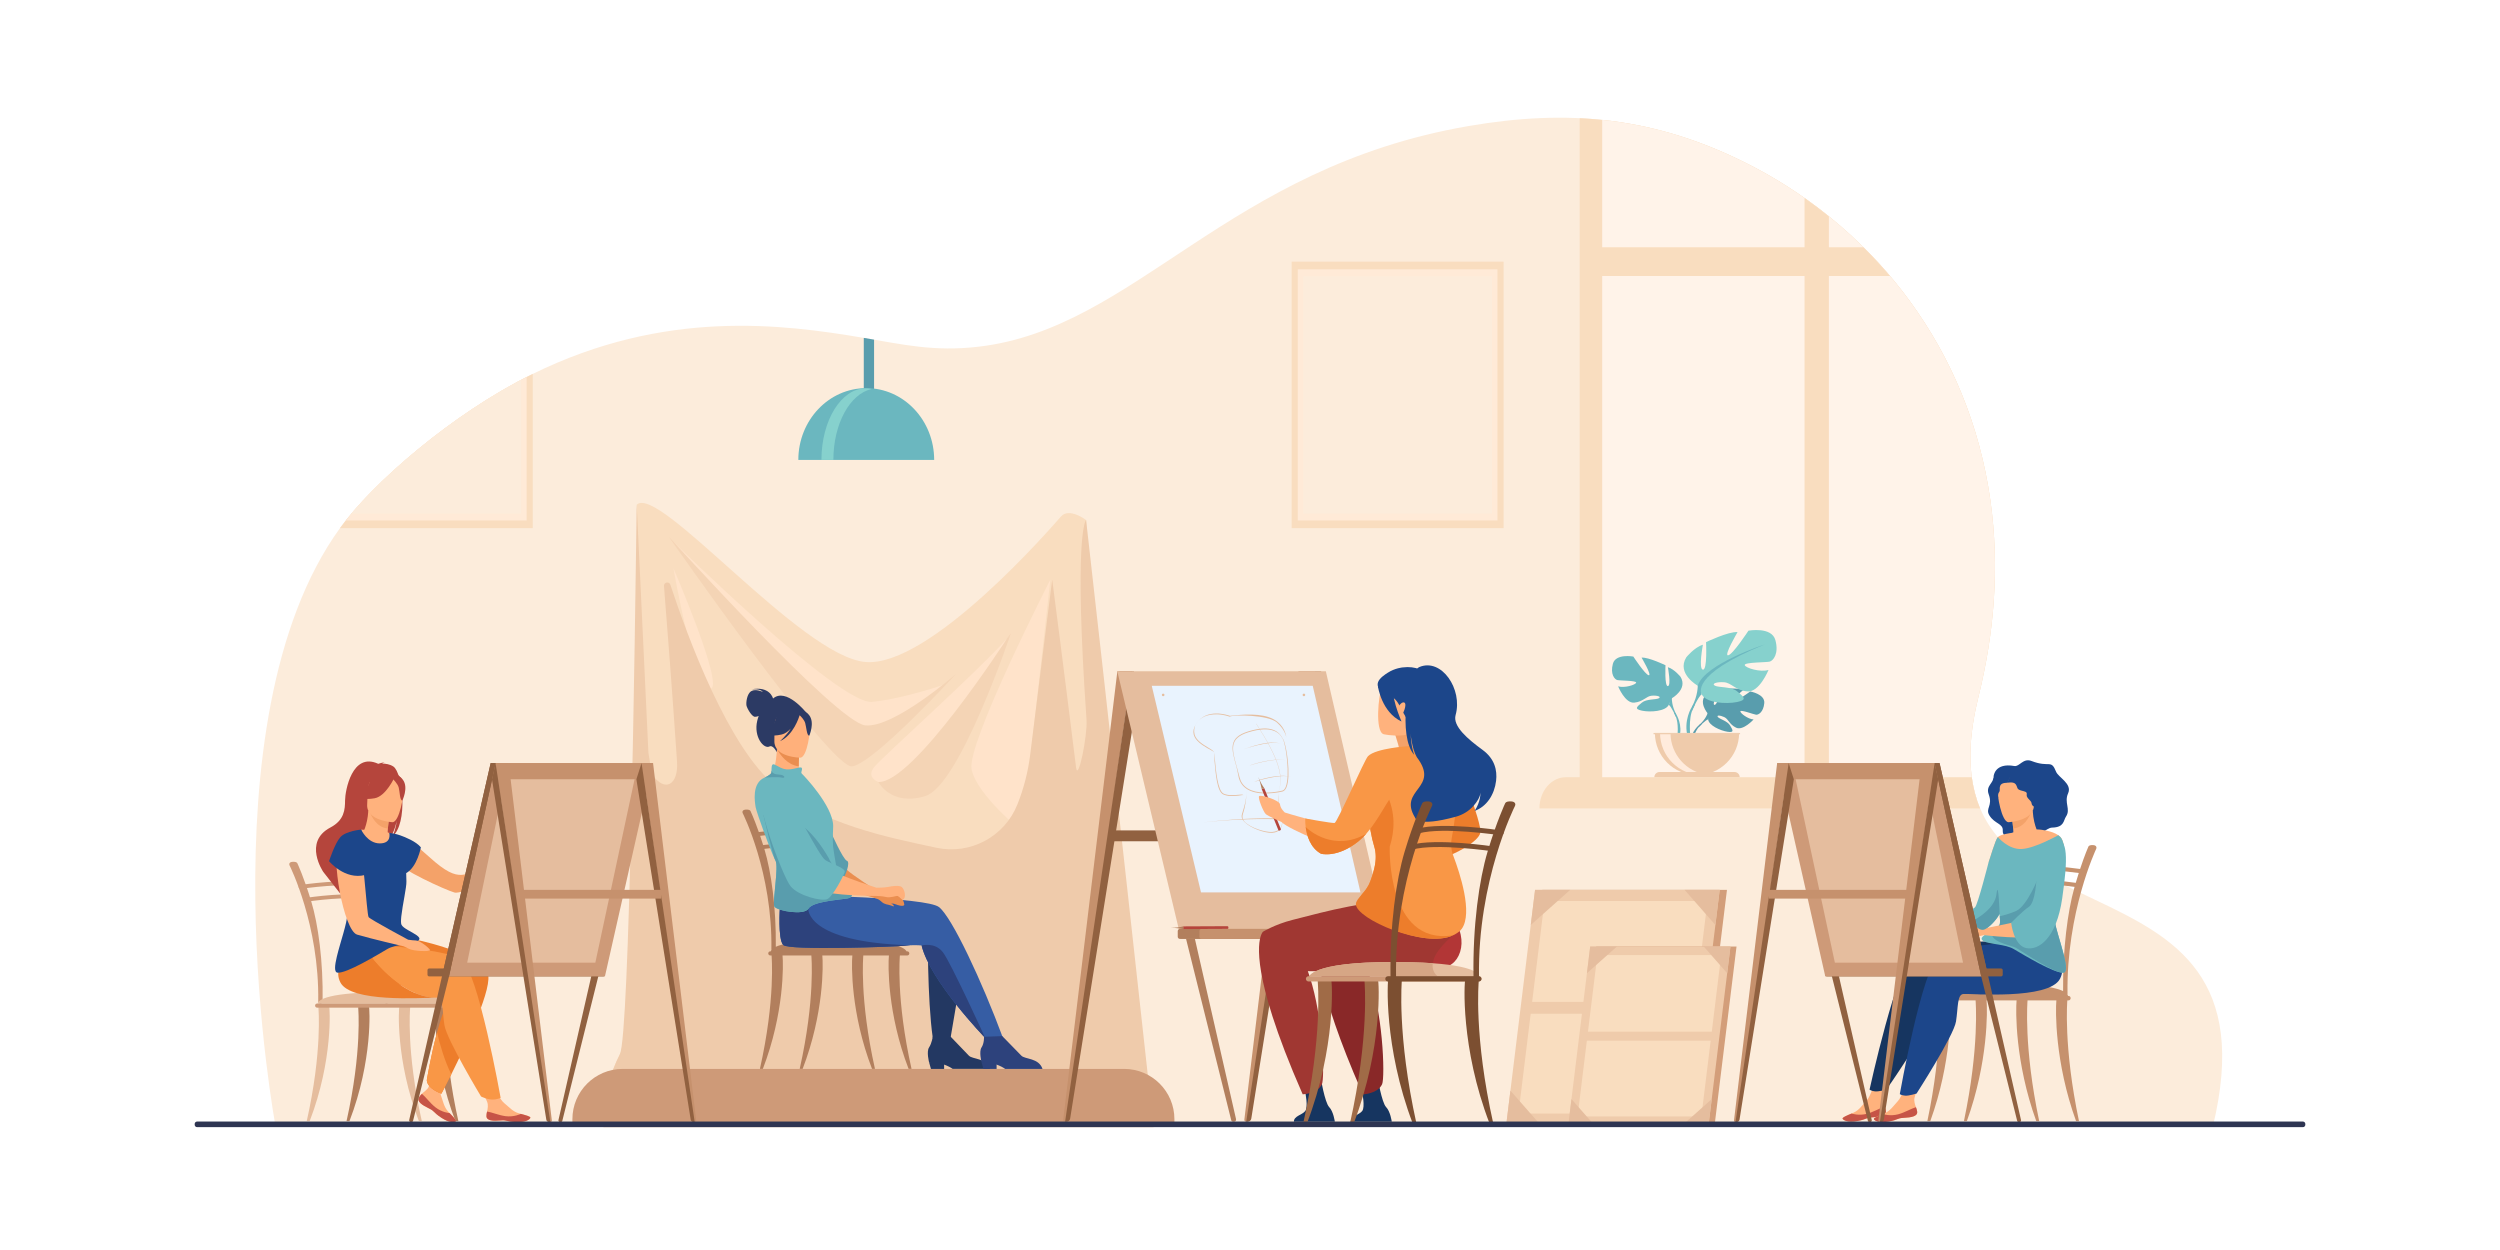 <?xml version="1.0" encoding="utf-8"?>
<!-- Generator: Adobe Illustrator 27.5.0, SVG Export Plug-In . SVG Version: 6.00 Build 0)  -->
<svg version="1.1" id="_x3C_Layer_x3E_" xmlns="http://www.w3.org/2000/svg" xmlns:xlink="http://www.w3.org/1999/xlink" x="0px"
	 y="0px" viewBox="0 0 3200 1600" style="enable-background:new 0 0 3200 1600;" xml:space="preserve">
<rect style="fill:#FFFFFF;" width="3200" height="1600"/>
<g>
	<g>
		<path style="fill:#FCECDB;" d="M2832.304,1442.474l-2479.591-0.745c0,0-96.593-518.478,82.434-765.692
			c40.848-56.716,143.27-146.573,246.799-197.447c169.41-83.187,318.967-63.833,423.695-46.1
			c49.842,8.401,89.927,17.929,146.729,11.304c201.312-23.381,317.287-229.17,627.42-282.473
			c124.775-21.452,238.617-13.641,364.689,52.285c80.572,42.083,149.79,102.571,200.274,172.125
			c52.341,71.724,89.362,157.786,103.014,255.304c11.762,84.28,5.021,168.613-15.272,250.466
			c-11.557,46.673-16.791,98.788,2.055,143.212c25.828,61.11,88.085,88.962,150.989,118.842
			C2782.771,1199.896,2878.894,1250.966,2832.304,1442.474z"/>
		<g>
			<path style="fill:#F9DDBF;" d="M2532.494,891.499c20.293-81.853,27.034-166.186,15.272-250.466
				c-13.651-97.518-50.673-183.58-103.014-255.304c-50.484-69.554-119.702-130.042-200.274-172.125
				c-76.967-40.247-149.375-58.833-222.496-62.326v872.902h508.605C2516.574,982.188,2521.839,934.533,2532.494,891.499z"/>
			<path style="fill:#FFF3E9;" d="M2532.494,891.499c20.293-81.853,27.034-166.186,15.272-250.466
				c-13.651-97.518-50.673-183.58-103.014-255.304c-50.484-69.554-119.702-130.042-200.274-172.125
				c-66.844-34.954-130.248-53.568-193.668-60.149v873.525h480.735C2516.334,984.316,2521.602,935.491,2532.494,891.499z"/>
			<path style="fill:#F9DDBF;" d="M2523.855,994.823h-519.559c-9.334,0-17.799,4.46-23.908,11.681
				c-6.118,7.221-9.898,17.195-9.898,28.207h564.059C2529.134,1021.947,2525.716,1008.546,2523.855,994.823z"/>
			<path style="fill:#F9DDBF;" d="M2419.205,353.262h-374.663v-36.767h340.668c7.288,7.212,14.405,14.659,21.334,22.305
				c3.111,3.432,6.185,6.92,9.229,10.436C2416.924,350.574,2418.073,351.913,2419.205,353.262z"/>
			<path style="fill:#F9DDBF;" d="M2340.958,276.912c-10.087-8.141-20.472-15.986-31.147-23.492v752.527h31.147V276.912z"/>
		</g>
		<g>
			<path style="fill:#F9DDBF;" d="M1476.536,1442.752H772.412c0,0-4.505-42.833,21.022-93.332
				c12.403-24.535,17.846-191.293,20.165-356.266c2.463-174.552,1.419-347.106,1.419-347.106
				c27.878-27.179,209.659,193.779,292.51,201.287c82.857,7.508,239.99-174.184,250.502-186.196
				c10.511-12.013,32.171,4.505,32.171,4.505c0.879,41.271,15.564,179.439,32.585,328.073
				C1447.247,1207.424,1476.536,1442.752,1476.536,1442.752z"/>
			<path style="fill:#FFE3CA;" d="M1344.459,741.968c0,0-107.662,210.314-100.789,242.999c6.874,32.687,64.685,79.383,64.685,79.383
				L1344.459,741.968z"/>
			<path style="fill:#FFE3CA;" d="M861.953,727.284c0,0,26.545,153.18,46.815,154.294
				C929.039,882.69,861.953,727.284,861.953,727.284z"/>
			<path style="fill:#FFE3CA;" d="M861.953,693.55c0,0,212.697,209.325,254.436,204.889c41.737-4.436,92.726-22.394,92.726-22.394
				s-67.688,72.703-102.81,71.953C1057.45,946.955,861.953,693.55,861.953,693.55z"/>
			<path style="fill:#F4D4B5;" d="M855.841,686.744c3.378,3.378,215.091,237.947,251.69,241.723
				c36.6,3.773,116.396-66.047,116.396-66.047s-105.8,115.368-133.339,118.496C1063.049,984.043,855.841,686.744,855.841,686.744z"
				/>
			<path style="fill:#F4D4B5;" d="M1293.906,810.619c0,0-136.467,186.938-169.585,190.316c0,0,15.997,31.531,60.134,18.018
				C1228.591,1005.44,1293.906,810.619,1293.906,810.619z"/>
			<path style="fill:#FFE3CA;" d="M1124.321,1000.935c0,0-16.862-5.767-4.571-19.995c12.292-14.229,133.605-123.355,169.05-163.392
				C1288.8,817.549,1169.156,1002.874,1124.321,1000.935z"/>
			<path style="fill:#EFCBAB;" d="M1390.201,665.644c-1.342,1.227-15.461,24.481,0.553,255.741
				c1.389,20.047-10.946,80.74-13.413,60.798c-15.867-128.268-30.507-240.215-30.507-240.215s-13.693,106.359-28.128,223.566
				c-2.751,22.335-8.342,43.861-16.433,64.161c-16.463,41.311-60.283,64.732-103.767,55.413
				c-64.232-13.765-145.273-29.916-205.324-78.59c-60.717-49.212-113.009-191.055-135.113-258.036
				c-1.559-4.725-8.583-3.308-8.184,1.652c3.82,47.642,10.609,134.576,16.723,224.749c2.004,29.559-15.517,40.474-32.164,15.966
				c0,0-4.469-27.372-4.471-27.392l-14.954-317.41c-2.319,164.972-9.181,678.837-21.584,703.372
				c-25.527,50.499-21.022,93.332-21.022,93.332h704.124C1476.536,1442.752,1414.662,879.35,1390.201,665.644z"/>
		</g>
		<path style="fill:#CE9A78;" d="M1503.253,1437.627H732.67v-5.047c0-35.56,28.827-64.387,64.387-64.387h641.809
			c35.561,0,64.388,28.827,64.388,64.387V1437.627z"/>
		<g>
			<g>
				<g>
					<path style="fill:#CE9A78;" d="M410.137,1284.495c-0.014,0-0.027,0-0.041,0c-1.555-0.02-2.797-1.153-2.775-2.531
						c1.581-98.164-36.378-173.64-36.762-174.391c-0.642-1.257-0.52-4.062,3.57-4.419c3.576-0.312,5.795,0.469,6.436,1.725
						c0.098,0.19,8.565,18.151,17.97,49.371c8.673,28.785,15.252,75.916,14.416,127.785
						C412.93,1283.401,411.674,1284.495,410.137,1284.495z"/>
				</g>
				<g>
					<path style="fill:#CE9A78;" d="M494.791,1284.495c-0.015,0-0.027,0-0.041,0c-1.557-0.02-2.799-1.153-2.776-2.531
						c1.582-98.164-36.378-173.64-36.761-174.391c-0.643-1.257-0.521-4.062,3.57-4.419c3.576-0.312,5.794,0.469,6.436,1.725
						c0.099,0.19,8.565,18.151,17.971,49.371c8.672,28.785,15.252,75.916,14.416,127.785
						C497.583,1283.401,496.326,1284.495,494.791,1284.495z"/>
				</g>
				<g>
					<path style="fill:#CE9A78;" d="M385.071,1137.718c-1.348,0-2.538-0.86-2.773-2.076c-0.263-1.359,0.768-2.649,2.301-2.882
						c2.439-0.369,60.011-8.964,85.781-1.793c1.483,0.413,2.309,1.813,1.843,3.129c-0.465,1.315-2.046,2.05-3.53,1.634
						c-24.477-6.81-82.562,1.863-83.146,1.952C385.388,1137.705,385.228,1137.718,385.071,1137.718z"/>
				</g>
				<g>
					<path style="fill:#CE9A78;" d="M391.651,1154.25c-1.347,0-2.538-0.86-2.772-2.076c-0.262-1.359,0.769-2.649,2.301-2.882
						c2.439-0.368,60.011-8.966,85.781-1.793c1.483,0.412,2.31,1.813,1.844,3.129c-0.467,1.315-2.047,2.05-3.531,1.634
						c-24.486-6.814-82.56,1.863-83.145,1.951C391.969,1154.237,391.809,1154.25,391.651,1154.25z"/>
				</g>
			</g>
			<path style="fill:#E5BD9E;" d="M406.756,1284.498h173.488c0,0-4.041-16.762-104.515-14.266
				C404.628,1271.999,406.756,1284.498,406.756,1284.498z"/>
			<g>
				<path style="fill:#E5BD9E;" d="M392.635,1435.014c20.115-89.533,14.943-144.474,14.918-145.167
					c-0.051-1.378,2.839-2.63,4.393-2.674c1.574-0.024,8.518-0.407,9.32,0.772c1.053,1.545,5.103,69.236-24.876,147.068H392.635z"/>
			</g>
			<g>
				<path style="fill:#E5BD9E;" d="M539.912,1435.014c-20.114-89.533-14.941-144.474-14.917-145.167
					c0.051-1.378-2.839-2.63-4.393-2.674c-1.574-0.024-8.517-0.407-9.32,0.772c-1.053,1.545-5.103,69.236,24.876,147.068H539.912z"
					/>
			</g>
			<g>
				<path style="fill:#B27F5D;" d="M586.72,1435.014c-20.116-89.533-14.943-144.474-14.918-145.167
					c0.052-1.378-2.839-2.63-4.394-2.674c-1.574-0.024-8.516-0.407-9.319,0.772c-1.053,1.545-5.104,69.236,24.875,147.068H586.72z"
					/>
			</g>
			<g>
				<path style="fill:#B27F5D;" d="M443.565,1435.014c20.116-89.533,14.943-144.474,14.917-145.167
					c-0.05-1.378,2.84-2.63,4.395-2.674c1.573-0.024,8.516-0.407,9.32,0.772c1.051,1.545,5.103,69.236-24.877,147.068H443.565z"/>
			</g>
			<path style="fill:#CE9A78;" d="M581.225,1289.847H405.979c-1.472,0-2.675-1.203-2.675-2.674l0,0c0-1.472,1.203-2.675,2.675-2.675
				h175.245c1.472,0,2.676,1.203,2.676,2.675l0,0C583.9,1288.644,582.696,1289.847,581.225,1289.847z"/>
		</g>
		<g>
			<path style="fill:#B27F5D;" d="M1151.857,1223.026h9.422c1.472,0,2.676-1.204,2.676-2.675l0,0c0-1.471-1.204-2.674-2.676-2.674
				h-0.98c0,0-3.434-14.231-82.582-14.515c-0.266-47.06-6.478-89.196-14.473-115.734c-9.405-31.219-17.872-49.18-17.971-49.371
				c-0.642-1.256-2.859-2.035-6.436-1.724c-4.091,0.357-4.213,3.162-3.57,4.418c0.123,0.242,4.125,8.203,9.445,22.137
				c-22.104-3.81-58.498,0.188-73.43,2.132c-6.079-17.249-10.592-26.823-10.663-26.963c-0.642-1.256-2.86-2.035-6.437-1.724
				c-4.09,0.357-4.212,3.162-3.57,4.418c0.384,0.751,38.344,76.228,36.762,174.391c-0.004,0.242,0.044,0.473,0.112,0.695
				c-0.797,1.118-0.677,1.84-0.677,1.84h-0.776c-1.471,0-2.675,1.203-2.675,2.674l0,0c0,1.471,1.204,2.675,2.675,2.675h1.573
				c0.025,0.692,5.197,55.633-14.918,145.167h3.755c27.354-71.014,26.378-133.575,25.196-145.167h36.896
				c0.026,0.692,5.199,55.633-14.917,145.167h3.755c27.354-71.014,26.377-133.575,25.197-145.167h38.443
				c-1.18,11.592-2.156,74.153,25.197,145.167h3.754c-20.114-89.534-14.941-144.475-14.917-145.167h32.772
				c-1.18,11.592-2.156,74.153,25.196,145.167h3.756C1146.659,1278.659,1151.831,1223.719,1151.857,1223.026z M1046.773,1068.412
				c1.224,3.359,2.494,6.995,3.785,10.883c-22.707-3.688-59.676,0.531-73.732,2.394c-1.325-4.226-2.62-8.167-3.865-11.824
				C988.921,1067.843,1026.88,1063.831,1046.773,1068.412z M978.591,1087.429c-0.09-0.296-0.179-0.583-0.268-0.878
				c14.905-1.927,53.297-6.168,73.995-1.834c9.246,29.155,18.942,70.75,19.704,118.453c-5.116,0.023-10.513,0.101-16.237,0.242
				c-37.982,0.944-55.064,4.949-62.74,8.477C993.555,1161.338,987.076,1115.598,978.591,1087.429z"/>
			<g>
				<path style="fill:#2C3A64;" d="M989.49,894.106c-0.355-1.369-4.72-16.003-27.543-11.76c0,0,11.434-1.141,14.443,3.33
					c0,0-8.926-4.37-14.671-1.055c-5.745,3.314-6.975,14.939-6.222,18.507c0.753,3.567,6.727,14.28,10.863,14.387
					c1.566,0.041,3.255-0.438,4.749-1.046c-0.683,1.859-1.306,3.883-1.839,6.105c-4.926,20.557,8.414,36.623,15.622,32.924
					c4.622-2.372,9.406,7.167,9.406,7.167l37.583-50.639C1031.883,912.027,1006.339,879.674,989.49,894.106z"/>
				<path style="fill:#233862;" d="M1216.671,1326.787c0,0,18.854,19.667,23.527,24.49c4.675,4.823,22.214,2.697,27.038,16.916
					h-47.797c0,0-11.84-9.023-30.257-8.584c0,0-3.508-13.594,0-18.856c3.508-5.262,4.797-13.966,4.797-13.966H1216.671z"/>
				<path style="fill:#233862;" d="M1189.183,1359.609l2.413,8.584h16.881v-7.27
					C1208.477,1360.924,1199.049,1357.854,1189.183,1359.609z"/>
				<path style="fill:#233862;" d="M1187.623,1189.539c0,0-0.879,89.331,6.356,139.181h22.691l16.009-94.125L1187.623,1189.539z"/>
				<path style="fill:#365DA4;" d="M1283.846,1328.719h-22.692c0,0-0.007-0.006-0.013-0.014
					c-1.086-1.124-70.643-73.227-81.502-118.52c0,0-6.5-0.586-14.32-0.243c-2.275,0.104-4.67,0.282-7.051,0.578
					c-10.523,1.315-148.429,6.36-155.664-0.874c-7.234-7.235-4.334-48.898-4.334-48.898l13.557-7.183l14.325-7.591
					c0,0,159.045,2.5,175.62,14.997C1218.347,1173.47,1257.207,1256.682,1283.846,1328.719z"/>
				<path style="fill:#2D427C;" d="M1282.916,1326.213c0,0,19.784,20.241,24.457,25.064c4.676,4.823,22.215,2.697,27.039,16.916
					h-47.797c0,0-11.84-9.023-30.257-8.584c0,0-3.509-13.594,0-18.856c3.508-5.262,3.22-13.685,3.22-13.685L1282.916,1326.213z"/>
				<path style="fill:#2D427C;" d="M1256.358,1359.609l2.412,8.584h16.882v-7.27
					C1275.652,1360.924,1266.225,1357.854,1256.358,1359.609z"/>
				<path style="fill:#2D427C;" d="M1165.318,1209.942c-2.275,0.104-4.67,0.282-7.051,0.578
					c-10.523,1.315-148.429,6.36-155.664-0.874c-7.234-7.235-4.334-48.898-4.334-48.898l13.557-7.183l22.784,9.663
					C1034.61,1163.229,1031.236,1206.232,1165.318,1209.942z"/>
				<path style="fill:#EA8E50;" d="M1148.807,1146.475c0,0-7.509-2.369-13.394-2.058c-5.884,0.312-14.275-5.05-14.275-5.05
					s-30.776-19.606-37.463-26.345c-14.344-14.456-28.687-89.535-41.005-83.716c0,0-16.38,9.461-14.177,32.931
					c2.203,23.469,24.177,60.259,40.669,69.266c13.063,7.134,50.739,18.076,50.739,18.076c8.62,2.236,7.503,6.015,13.815,7.614
					c2.256,0.57,8.039-1.445,11.406-0.129c12.272,4.801,12.399,0.965,12.399,0.965
					C1156.682,1148.717,1148.807,1146.475,1148.807,1146.475z"/>
				<path style="fill:#FFB07B;" d="M1030.9,996.3c-14.28,0.204-29.218-2.903-42.747-4.692c2.493-4.17,5.466-16.181,6.308-32.763
					v-0.06l5.032,0.269l23.809,1.271c0,0-0.025,0.349-0.071,0.953c-0.224,3.21-0.935,13.721-0.815,19.641
					c0.046,2.275,1.229,7.189,1.592,7.427C1026.605,990.581,1028.322,994.274,1030.9,996.3z"/>
				<path style="fill:#EA8E50;" d="M1022.412,980.916c-14.431-1.711-23.646-14.386-27.954-22.074
					c-0.053-0.093-0.104-0.185-0.158-0.276l5.19,0.487l23.738,2.223C1023.005,964.485,1022.294,974.996,1022.412,980.916z"/>
				<path style="fill:#FFB07B;" d="M1024.456,969.841c0,0-33.768-0.315-33.248-21.341c0.519-21.025-3.489-35.227,18.092-35.915
					c21.583-0.689,25.572,7.438,27.104,14.499C1037.939,934.144,1033.253,969.381,1024.456,969.841z"/>
				<path style="fill:#2C3A64;" d="M1035.703,915.367c-5.055-6.459-9.033-5.173-11.291-3.328
					c-18.188-10.619-30.462,4.07-30.462,4.07c-2.648,15.027-13.749,23.389-13.749,23.389s6.054,3.959,20.33,0.678
					c4.361-1.002,8.31-3.982,11.693-7.631c-5.988,9.473-13.979,16.203-13.979,16.203c17.144-7.394,24.555-30.781,25.296-33.255
					c2.014,1.903,5.972,6.028,7.107,10c1.545,5.397,2.018,16.438,5.239,16.146C1035.888,941.64,1043.283,925.054,1035.703,915.367z"
					/>
				<path style="fill:#599DAD;" d="M1064.026,1066.115c0,0,15.102,34.016,20.019,35.697c4.918,1.682-2.098,20.134-5.98,24.372
					s-23.671,10.495-31.901-3.477S1064.026,1066.115,1064.026,1066.115z"/>
				<path style="fill:#6BB7BF;" d="M1084.357,1150.072c-16.118,2.299-44.242,4.274-49.751,13.155
					c-5.339,8.616-38.46,2.988-43.058-2.461c-0.043-0.051-0.094-0.11-0.128-0.171c-0.085-0.109-0.153-0.221-0.213-0.332
					c-2.886-5.585,5.994-51.027,1.388-58.732c-3.457-5.781-15.419-37.635-21.617-55.958c-2.053-6.053-3.466-10.643-3.738-12.312
					c-1.099-6.718-5.237-30.839,11.383-37.915c0,0,8.055-3.466,8.711-6.31c0.161-0.672,0.179-1.728,0.195-2.911
					c0.035-3.39-0.051-7.876,2.486-7.876c0.35,0,0.741,0.084,1.192,0.264c4.896,1.967,10.081,6.794,18.451,6.352
					c8.378-0.434,15.606-4.164,16.705-1.754s-1.949,5.637,0,7.221c1.942,1.584,39.763,40.988,40.13,66.83
					c0.008,1.013-0.921,19.218-0.137,26.403c0.034,0.392,2.69,18.902,4.062,25.577c0.485,2.359,0.97,4.479,1.456,6.276
					c0.877,3.227,1.753,5.466,2.613,6.325C1081.07,1128.369,1100.475,1147.773,1084.357,1150.072z"/>
				<path style="fill:#599DAD;" d="M1084.357,1150.072c-16.118,2.299-44.242,4.274-49.751,13.155
					c-5.339,8.616-38.46,2.988-43.058-2.461c-0.043-0.051-0.094-0.11-0.128-0.171c-0.085-0.109-0.153-0.221-0.213-0.332
					c-2.886-5.585,5.994-51.027,1.388-58.732c-3.457-5.781-15.368-58.035-15.368-58.035c14.168,3.9,46.285-10.191,83.748,55.217
					c0.443,2.18,4.981,8.787,10.899,16.706c0.877,3.227,1.753,5.466,2.613,6.325
					C1081.07,1128.369,1100.475,1147.773,1084.357,1150.072z"/>
				<path style="fill:#599DAD;" d="M1000.657,995.344c-5.262-1.31-22.035,0-22.035,0s8.058-3.46,8.716-6.309
					c0.157-0.67,0.178-1.723,0.19-2.907c0.849,3.46,3.427,5.098,10.333,5.427S1005.919,996.652,1000.657,995.344z"/>
				<path style="fill:#FFB07B;" d="M1154.026,1135.25c-3.359-2.326-12.201-1.05-17.188,0c-4.984,1.049-14.964,1.018-14.966,1.018
					c-5.498-1.763-60.312-19.497-67.557-28.117c-9.935-11.822-29.702-53.668-45.415-76.888c-7.489-11.07-14.06-17.909-18.212-15.26
					c0,0-10.596,5.041-6.813,27.452c0.204,1.251,0.461,2.561,0.769,3.926c5.773,25.76,41.616,83.604,61.089,91.586
					c19.473,7.98,75.629,7.848,75.629,7.848s7.586,0.059,12.834,1.371c5.248,1.312,12.68-1.496,14.386-1.496
					c1.705,0,5.715,5.053,6.737,4.815C1160.43,1150.318,1158.323,1138.225,1154.026,1135.25z"/>
				<path style="fill:#2D427C;" d="M1261.153,1328.719c0,0-0.007-0.006-0.013-0.014c-1.086-1.124-70.643-73.227-81.502-118.52
					c0,0,17.082-4.75,27.388,8.84C1217.334,1232.621,1261.153,1328.719,1261.153,1328.719z"/>
				<path style="fill:#6BB7BF;" d="M988.783,999.082c0,0,10.034,5.068,17.636,16.691c7.603,11.622,42.095,80.147,50.008,85.171
					c7.911,5.024,26.821,10.18,24.757,15.646c-2.064,5.465-15.217,31.242-22.355,34.327c-7.14,3.085-37.054-4.257-46.95-16.642
					c-9.897-12.384-46.942-110.196-37.52-125.518C983.78,993.437,988.783,999.082,988.783,999.082z"/>
				<path style="fill:#EA8E50;" d="M1133.717,1157.193c0,0,8.747,2.196,9.953,3.119c0,0,1.029-1.17-0.603-2.271
					c-0.869-0.586-3.399-2.2-3.155-3.122C1140.158,1153.998,1133.717,1157.193,1133.717,1157.193z"/>
			</g>
		</g>
		<g>
			<path style="fill:#599DAD;" d="M1111.787,531.845h0.877c3.385,0,6.156-4.61,6.156-10.257v-86.826
				c-4.328-0.758-8.714-1.52-13.18-2.273v89.099C1105.641,527.234,1108.403,531.845,1111.787,531.845z"/>
			<path style="fill:#6BB7BF;" d="M1108.799,496.797c-48.017,0-86.941,41.159-86.941,91.932h173.882
				C1195.739,537.956,1156.814,496.797,1108.799,496.797z"/>
			<path style="fill:#86D1CD;" d="M1115.725,497.918c-2.498-0.545-5.047-0.832-7.637-0.832c-31.283,0-56.645,41.029-56.645,91.643
				h15.271C1066.715,542.307,1088.052,503.951,1115.725,497.918z"/>
		</g>
		<g>
			<polygon style="fill:#D39E7A;" points="2173.438,1440.967 1937.112,1440.967 1974.189,1138.994 2210.516,1138.994 			"/>
			<polygon style="fill:#EFCBAB;" points="2164.144,1440.967 1927.818,1440.967 1964.896,1138.994 2201.222,1138.994 			"/>
			<polygon style="fill:#F9DDBF;" points="2152.201,1425.334 1943.6,1425.334 1977,1153.314 2185.602,1153.314 			"/>
			<polygon style="fill:#EFCBAB;" points="2171.704,1297.617 1955.656,1297.617 1957.526,1282.383 2173.574,1282.383 			"/>
			<polygon style="fill:#E5BD9E;" points="1959.371,1183.992 1964.896,1138.994 2009.895,1138.994 			"/>
			<polygon style="fill:#E5BD9E;" points="2195.696,1183.992 2201.222,1138.994 2156.223,1138.994 			"/>
			<polygon style="fill:#E5BD9E;" points="1972.813,1441.006 1927.814,1441.006 1933.339,1396.008 			"/>
			<polygon style="fill:#E5BD9E;" points="2119.141,1441.006 2164.139,1441.006 2169.664,1396.008 			"/>
		</g>
		<g>
			<polygon style="fill:#D39E7A;" points="2194.597,1440.976 2015.059,1440.976 2043.227,1211.565 2222.764,1211.565 			"/>
			<polygon style="fill:#EFCBAB;" points="2186.819,1440.976 2007.282,1440.976 2035.45,1211.565 2214.987,1211.565 			"/>
			<polygon style="fill:#F9DDBF;" points="2177.747,1429.1 2019.271,1429.1 2044.646,1222.445 2203.121,1222.445 			"/>
			<polygon style="fill:#EFCBAB;" points="2192.563,1332.072 2028.431,1332.072 2029.852,1320.499 2193.984,1320.499 			"/>
			<polygon style="fill:#E5BD9E;" points="2031.253,1245.752 2035.45,1211.565 2069.636,1211.565 			"/>
			<polygon style="fill:#E5BD9E;" points="2210.791,1245.752 2214.987,1211.565 2180.802,1211.565 			"/>
			<polygon style="fill:#E5BD9E;" points="2041.464,1441.006 2007.278,1441.006 2011.476,1406.821 			"/>
			<polygon style="fill:#E5BD9E;" points="2152.631,1441.006 2186.815,1441.006 2191.014,1406.821 			"/>
		</g>
		<g>
			<g>
				<path style="fill:#FFB27D;" d="M536.211,1404.844c-2.789,5.152,4.12,9.65,12.584,13.78c8.465,4.131,5.094,4.784,16.027,12
					s17.071,6.004,18.614,4.77c1.371-1.094-3.188-5.673-7.986-10.696c-0.604-0.629-1.206-1.27-1.808-1.909
					c-5.367-5.732-6.54-13.247-9.343-20.946c-2.654-7.293,10.511-31.078,10.511-31.078l-21.272-7.884c0,0-1.877,20.646-4.755,28.029
					c-1.531,3.931-6.192,6.462-8.773,9.15C538.612,1401.524,537.191,1403.028,536.211,1404.844z"/>
				<path style="fill:#C65447;" d="M548.795,1418.624c8.465,4.131,5.094,4.784,16.027,12s17.071,6.004,18.614,4.77
					c1.371-1.094-3.188-5.673-7.986-10.696l-0.135,0.062c0,0-9.544-0.735-18.044-7.465c-6.93-5.482-12.508-13.41-17.261-17.234
					c-1.398,1.465-2.819,2.969-3.8,4.784C533.422,1409.996,540.331,1414.494,548.795,1418.624z"/>
			</g>
			<path style="fill:#ED7D2B;" d="M577.652,1375.158c-7.41,14.858-12.658,24.761-12.658,24.761s-18.154-6.126-18.688-17.32
				c0,0,5.256-31.691,13.125-61.063c4.969-18.545,10.99-36.158,17.38-44.296c0,0-130.434-26.48-117.025-50.004
				c13.416-23.522,67.728-25.527,67.728-25.527s82.769,16.165,96.478,43.352C632.175,1261.293,597.315,1335.696,577.652,1375.158z"
				/>
			<g>
				<path style="fill:#FFB27D;" d="M622.641,1428.82c0.251,5.854,8.489,6.168,17.873,5.369c9.385-0.8,6.826,1.492,19.914,2.074
					c13.087,0.582,17.733-3.607,18.424-5.459c0.615-1.643-5.648-3.232-12.344-5.082c-0.843-0.229-1.688-0.471-2.533-0.71
					c-7.547-2.167-12.41-8.015-18.767-13.185c-6.021-4.896-13.45-22.183-13.45-22.183l-17.861-1.354c0,0,7.065,15.507,9.692,22.18
					c1.546,3.924,0.692,8.662-0.143,12.293C622.998,1424.738,622.55,1426.759,622.641,1428.82z"/>
				<path style="fill:#C65447;" d="M640.514,1434.189c9.385-0.8,6.826,1.492,19.914,2.074c13.087,0.582,17.733-3.607,18.424-5.459
					c0.615-1.643-5.648-3.232-12.344-5.082l-0.084,0.121c0,0-8.569,4.268-19.318,2.854c-8.762-1.148-17.616-5.091-23.659-5.934
					c-0.448,1.975-0.896,3.995-0.806,6.057C622.892,1434.674,631.13,1434.988,640.514,1434.189z"/>
			</g>
			<path style="fill:#F99746;" d="M640.815,1405.244c0,0-2.281,1.245-7.099,1.989c-8.504,1.319-17.987-3.752-17.987-3.752
				s-44.008-72.958-46.856-91.248c-2.855-18.278-1.357-34.438-9.437-35.192c-0.509-0.047-1.376-0.056-2.574-0.037h-0.094
				c-46.778-1.764-84.412-55.848-84.412-55.848l-6.515-12.501c0,0,103.409,4.902,124.762,19.571
				C611.966,1242.896,640.815,1405.244,640.815,1405.244z"/>
			<path style="fill:#F4A269;" d="M642.773,1116.363c0,0-49.737,29.375-61.299,25.996c-11.57-3.371-69.31-29.536-76.495-41.256
				c-7.192-11.72,6.085-30.782,6.085-30.782s6.007-2.878,38.727,26.871c20.811,18.921,31.57,22.989,40.836,22.65
				c4.962-0.18,19.348-4.076,31.623-7.657c0.007,0,0.014-0.008,0.021-0.008c0.038-0.008,0.075-0.016,0.113-0.03
				c1.262-0.36,2.492-0.728,3.693-1.081c0.023-0.007,0.045-0.015,0.068-0.015c8.867-2.628,15.804-4.82,15.804-4.82l0.496,1.651
				L642.773,1116.363z"/>
			<path style="fill:#B5453C;" d="M503.462,981.106c-4.589-3.029-10.285-3.706-14.298-3.736c1.1-0.993,3.15-1.246,3.15-1.246
				c-2.454-0.533-8.152,1.557-8.152,1.557c-33.598-15.587-42.402,34.826-42.465,46.672c-0.066,11.843-0.885,25.427-18.805,34.858
				c-35.258,18.558-9.103,56.804-9.103,56.804c0.256,0.175,21.501,27.484,21.501,27.484c-0.234-9.591,39.598-56.963,63.55-70.499
				c6.134-7.852,9.089-22.247,9.313-23.381c-1.732,11.455-4.134,17.785-6.137,21.306
				C522.641,1054.337,515.625,989.133,503.462,981.106z"/>
			<path style="fill:#FFB27D;" d="M462.269,1061.893c0,0,8.742,0.543,18.37,1.457c6.543,0.621,13.914,1.195,17.602,2.736
				c9.113,3.81,8.157,19.945-10.966,16.957C468.15,1080.055,460.928,1066.678,462.269,1061.893z"/>
			<path style="fill:#FFB27D;" d="M497.433,1073.659c0.111,0.06,2.728,13.881-9.794,13.328c-8.22-0.363-25.948-10.31-24.383-17.348
				c0.744-3.345,6.957-12.024,8.205-31.837l1.497,0.399l25.159,6.749c0,0-1.114,7.984-1.636,15.543
				C496.041,1066.839,496.025,1072.885,497.433,1073.659z"/>
			<path style="fill:#F4A269;" d="M498.117,1044.951c0,0-1.114,7.984-1.636,15.543c-14.241-1.354-20.914-14.871-23.523-22.292
				L498.117,1044.951z"/>
			<path style="fill:#ED7D2B;" d="M556.769,1277.004c-18.081,0.273-107.735,6.298-121.038-19.42
				c-3.658-7.081-3.441-13.755-1.084-19.77l37.71-16.658C472.356,1221.156,509.99,1275.24,556.769,1277.004z"/>
			<path style="fill:#B5453C;" d="M470.51,1035.251c0,0-6.689-12.313-7.81-22.534c-0.801-7.297,4.654-33.785,31.262-28.144
				c0,0,7.751,1.289,14.755,6.731c5.569,4.329,13.421,13.394,2.453,36.095l-2.97,7.717L470.51,1035.251z"/>
			<path style="fill:#FFB27D;" d="M502.404,1052.426c0,0-33.793-1.693-32.414-22.722c1.379-21.029-2.055-35.41,19.58-35.218
				c21.635,0.191,25.297,8.491,26.544,15.621C517.361,1017.239,511.231,1052.325,502.404,1052.426z"/>
			<path style="fill:#B5453C;" d="M504.979,994.996c0,0-10.888,24.053-25.315,26.755c-14.427,2.701-20.326-1.509-20.326-1.509
				s11.456-7.918,14.72-22.854C474.058,997.388,498.791,982.79,504.979,994.996z"/>
			<path style="fill:#1C468A;" d="M522.22,1190.533c-3.873-2.257-7.276-4.556-8.328-6.865c-0.823-1.803-0.751-5.775-0.21-10.838
				c1.524-14.295,6.826-37.277,6.535-44.62c-0.087-2.188-0.173-5.984-0.292-10.614c14.236-7.957,18.794-33.01,18.794-33.01
				c-6.119-7.529-20.1-13.1-26.295-15.291c-5.469-2.182-14.184-3.207-14.184-3.207s3.661,13.467-12.105,13.467
				c-15.773,0-23.866-17.66-23.866-17.66s-7.258,36.98-12.497,68.342c-0.221,1.324-0.44,2.635-0.655,3.936
				c-2.648,16.131-4.633,30.239-4.633,36.201c0,10.924-9.026,36.047-13.339,54.138c-2.739,11.456-3.586,20.089,0.938,20.515
				c11.666,1.101,51.466-23.072,63.647-30.224c5.364-3.151,12.909-4.638,20.09-5.823c9.126-1.502,17.664-2.506,20.399-5.775
				C539.464,1199.315,529.907,1195.008,522.22,1190.533z"/>
			<path style="fill:#FFB27D;" d="M550.428,1216.037c-0.711-2.271-12.579-12.134-18.059-12.235
				c-2.497-0.046-6.406-0.484-9.926-0.948l0,0c0,0-48.176-25.796-50.617-28.935c-2.441-3.14-7.77-98.79-13.874-100.385
				c0,0-12.005-7.29-23.613,6.54c-11.607,13.83,5.538,111.159,22.737,116.239c19.094,5.638,59.491,14.956,59.544,14.968
				c2.157,0.875,4.489,1.926,6.551,3.087C529.021,1217.661,551.139,1218.31,550.428,1216.037z"/>
			<path style="fill:#B5453C;" d="M502.555,996.846c0,0,6.536,5.969,7.861,11.435c1.326,5.467,1.348,16.54,4.586,16.38
				c0,0,8.081-16.304,0.887-26.311C508.263,987.739,502.555,996.846,502.555,996.846z"/>
			<path style="fill:#1C468A;" d="M462.269,1061.893c0,0-19.498,1.611-26.659,9.722c-7.16,8.109-14.411,30.696-14.411,30.696
				s20.034,24.434,46.195,17.632L462.269,1061.893z"/>
			<path style="fill:#F4A269;" d="M665.884,1101.787c-5.784,1.71-9.711,10.148-13.813,10.786c-4.05,0.628-9.298,3.79-9.298,3.79
				l-2.008-7.432l-0.57-2.121c0,0,8.471-9.879,14.994-10.172c1.628-0.068,3.824,0.023,6.142,0.281h0.01
				C669.485,1098.063,669.019,1100.86,665.884,1101.787z"/>
			<g>
				<path style="fill:#B5453C;" d="M667.604,1089.083l2.146,1.725l-28.174,35.05c-0.386,0.479-1.086,0.555-1.563,0.17l-0.64-0.514
					c-0.354-0.284-0.409-0.801-0.126-1.153L667.604,1089.083z"/>
				<path style="fill:#B27F5D;" d="M676.752,1079.9c0,0-3.998,4.974-5.794,8.507l-1.208,2.4l-2.146-1.725
					C667.604,1089.083,672.95,1084.631,676.752,1079.9z"/>
			</g>
			<path style="fill:#FFB27D;" d="M664.153,1103.914c0.18,1.17-8.143,2.79-11.431,5.385c-3.288,2.594-8.842-0.25-8.842-0.25
				c-0.934-0.113-1.985-0.144-3.115-0.117c-6.393,0.113-15.336,2.563-20.865,3.936c11.383-3.023,20.295-6.057,20.295-6.057
				s8.471-9.879,14.994-10.172c1.628-0.068,3.824,0.023,6.142,0.281c-3.398,0.734-13.54,6.877-8.2,6.437
				C658.473,1102.906,663.914,1102.354,664.153,1103.914z"/>
			<path style="fill:#F99746;" d="M577.652,1375.158c-7.41,14.858-12.658,24.761-12.658,24.761s-18.154-6.126-18.688-17.32
				c0,0,5.256-31.691,13.125-61.063C562.997,1336.695,568.928,1357.589,577.652,1375.158z"/>
		</g>
		<g>
			<path style="fill:#916140;" d="M772.112,1249.811H549.368c-1.211,0-2.193-0.981-2.193-2.192v-5.801
				c0-1.211,0.982-2.192,2.193-2.192h222.744c1.211,0,2.192,0.981,2.192,2.192v5.801
				C774.305,1248.829,773.323,1249.811,772.112,1249.811z"/>
			<g>
				<path style="fill:#916140;" d="M526.704,1436.328l-0.843-0.002c-1.388-0.004-2.414-1.295-2.105-2.648l104.288-456.937h14.733
					l-114.114,458.062C528.438,1435.701,527.63,1436.33,526.704,1436.328z"/>
			</g>
			<g>
				<path style="fill:#916140;" d="M717.769,1436.328l-0.842-0.002c-1.389-0.004-2.414-1.295-2.105-2.648l104.287-456.937h14.732
					l-114.114,458.062C719.503,1435.701,718.695,1436.33,717.769,1436.328z"/>
			</g>
			<polygon style="fill:#CE9A78;" points="774.305,1249.811 574.727,1249.811 634.472,976.741 835.958,976.741 			"/>
			<polygon style="fill:#E5BD9E;" points="762.021,1232.242 597.992,1232.242 646.875,995.453 812.692,995.453 			"/>
			<polygon style="fill:#C6916D;" points="830.85,997.494 629.739,997.494 634.344,976.741 830.85,976.741 			"/>
			<g>
				<g>
					<path style="fill:#C6916D;" d="M702.005,1434.263l-67.661-457.521h16.748l55.255,457.437c0.14,1.101-0.794,2.141-1.919,2.141
						h-0.016C703.175,1436.318,702.178,1435.467,702.005,1434.263z"/>
				</g>
				<path style="fill:#916140;" d="M634.344,976.741l-4.604,20.737l69.518,435.655c0.299,1.872,1.861,3.185,3.791,3.185h1.379
					L634.344,976.741z"/>
				<g>
					<path style="fill:#C6916D;" d="M886.824,1434.263l-65.647-457.521h14.734l55.254,457.437c0.14,1.101-0.793,2.141-1.919,2.141
						h-0.016C887.994,1436.318,886.997,1435.467,886.824,1434.263z"/>
				</g>
				<path style="fill:#916140;" d="M821.178,976.741l-6.619,20.737l69.518,435.655c0.299,1.872,1.862,3.185,3.791,3.185h1.379
					L821.178,976.741z"/>
				<polygon style="fill:#C6916D;" points="846.339,1150.18 664.156,1150.18 665.13,1139.067 847.313,1139.067 				"/>
			</g>
			<polygon style="fill:#916140;" points="574.727,1249.811 565.721,1249.811 628.044,976.741 634.344,976.741 			"/>
		</g>
		<g>
			<path style="fill:#C6916D;" d="M2679.614,1081.747c-3.577-0.332-5.796,0.497-6.438,1.834c-0.07,0.148-4.584,10.34-10.663,28.702
				c-14.931-2.068-51.325-6.324-73.43-2.27c5.32-14.833,9.323-23.308,9.446-23.563c0.642-1.338,0.52-4.323-3.57-4.703
				c-3.576-0.332-5.794,0.497-6.437,1.834c-0.098,0.203-8.564,19.323-17.97,52.557c-7.995,28.25-14.207,73.104-14.474,123.2
				c-79.148,0.301-82.581,15.449-82.581,15.449h-0.981c-1.472,0-2.676,1.282-2.676,2.848l0,0c0,1.566,1.204,2.848,2.676,2.848h9.423
				c0.025,0.737,5.198,59.223-14.917,154.531h3.755c27.353-75.594,26.376-142.191,25.196-154.531h32.772
				c0.025,0.737,5.198,59.223-14.917,154.531h3.754c27.354-75.594,26.378-142.191,25.197-154.531h38.443
				c-1.18,12.34-2.156,78.938,25.197,154.531h3.755c-20.116-95.309-14.943-153.794-14.917-154.531h36.896
				c-1.181,12.34-2.156,78.938,25.196,154.531h3.755c-20.115-95.309-14.942-153.794-14.917-154.531h1.573
				c1.471,0,2.674-1.281,2.674-2.848l0,0c0-1.565-1.203-2.848-2.674-2.848h-0.777c0,0,0.12-0.767-0.677-1.957
				c0.068-0.237,0.116-0.481,0.112-0.739c-1.581-104.497,36.378-184.842,36.763-185.641
				C2683.826,1085.112,2683.704,1082.127,2679.614,1081.747z M2660.837,1117.439c-1.246,3.894-2.54,8.088-3.865,12.587
				c-14.058-1.981-51.025-6.473-73.732-2.548c1.29-4.139,2.562-8.01,3.784-11.584
				C2606.918,1111.018,2644.877,1115.287,2660.837,1117.439z M2640.752,1268.627c-7.676-3.755-24.758-8.02-62.739-9.024
				c-5.726-0.151-11.122-0.233-16.237-0.259c0.762-50.779,10.457-95.057,19.703-126.093c20.698-4.614,59.09-0.1,73.996,1.951
				c-0.09,0.313-0.178,0.62-0.268,0.936C2646.721,1166.123,2640.242,1214.813,2640.752,1268.627z"/>
			<g>
				<path style="fill:#1C468A;" d="M2551.865,993.409c0,0,1.375-17.44,26.461-12.912c6.632,1.197,11.19-10.628,22.047-6.414
					c23.377,9.074,24.751-2.906,31.508,13.907c2.828,7.039,20.812,15.233,15.319,27.396c-5.492,12.163,3.697,20.343-2.758,29.874
					c-3.342,4.933-1.984,13.748-17.747,14.063c-7.85,0.156-20.077,14.703-28.888,17.345c-8.81,2.643-35.265-1.169-34.268-13.256
					c0.778-9.431-10.221-8.646-16.978-19.487c-5.904-9.476,4.633-11.862-1.002-27.182
					C2541.431,1005.514,2552.189,1002.778,2551.865,993.409z"/>
				<g>
					<path style="fill:#FFB27D;" d="M2413.966,1422.447c0.538,5.834-7.583,7.253-16.99,7.722s-6.563,2.395-19.454,4.729
						c-12.891,2.334-18.057-1.193-18.99-2.936c-0.831-1.544,5.162-3.961,11.55-6.692c0.804-0.341,1.608-0.693,2.413-1.045
						c7.188-3.161,11.223-9.607,16.827-15.585c5.309-5.661,10.349-23.789,10.349-23.789l17.518-3.74c0,0-4.919,16.314-6.627,23.28
						c-1.004,4.096,0.479,8.677,1.793,12.162C2413.063,1418.451,2413.779,1420.393,2413.966,1422.447z"/>
					<path style="fill:#C65447;" d="M2396.976,1430.169c-9.407,0.469-6.563,2.395-19.454,4.729
						c-12.891,2.334-18.057-1.193-18.99-2.936c-0.831-1.544,5.162-3.961,11.55-6.692l0.1,0.108c0,0,9.063,3.078,19.525,0.233
						c8.528-2.315,16.773-7.411,22.647-9.059c0.71,1.897,1.426,3.839,1.612,5.894
						C2414.504,1428.281,2406.383,1429.7,2396.976,1430.169z"/>
				</g>
				<path style="fill:#163560;" d="M2567.4,1203.891c0,0-95.398,2.067-117.313,15.897c-21.914,13.831-57.062,174.93-57.062,174.93
					s2.169,1.739,7.015,2.264c4.505,0.487,14.429-2.162,14.429-2.162s50.511-72.081,54.068-90.239
					c3.558-18.16,2.69-34.363,10.792-34.797c8.102-0.435,109.094,12.277,124.369-14.635c15.276-26.912,2.647-53.553,2.647-53.553
					L2567.4,1203.891z"/>
				<g>
					<path style="fill:#FFB27D;" d="M2454.018,1423.104c0.539,5.834-7.583,7.253-16.989,7.721
						c-9.406,0.469-6.564,2.396-19.455,4.729c-12.891,2.335-18.056-1.192-18.989-2.935c-0.832-1.545,5.162-3.961,11.549-6.693
						c0.804-0.341,1.609-0.692,2.414-1.045c7.188-3.16,11.222-9.607,16.826-15.584c5.309-5.662,10.349-23.789,10.349-23.789
						l17.519-3.74c0,0-4.919,16.314-6.627,23.279c-1.004,4.097,0.478,8.677,1.793,12.163
						C2453.115,1419.106,2453.831,1421.048,2454.018,1423.104z"/>
					<path style="fill:#C65447;" d="M2437.028,1430.824c-9.406,0.469-6.564,2.396-19.455,4.729
						c-12.891,2.335-18.056-1.192-18.989-2.935c-0.832-1.545,5.162-3.961,11.549-6.693l0.1,0.108c0,0,9.064,3.078,19.526,0.233
						c8.527-2.315,16.772-7.411,22.647-9.058c0.709,1.896,1.425,3.838,1.611,5.894
						C2454.557,1428.938,2446.435,1430.356,2437.028,1430.824z"/>
				</g>
				<path style="fill:#1C468A;" d="M2606.717,1203.891c0,0-103.407,4.896-124.767,19.568c-21.36,14.673-50.21,177.019-50.21,177.019
					s2.235,1.652,7.098,1.988c4.52,0.312,14.333-2.722,14.333-2.722s47.667-73.992,50.516-92.277
					c2.849-18.283,1.351-34.44,9.429-35.189s109.489,8.021,123.706-19.465S2606.717,1203.891,2606.717,1203.891z"/>
				<path style="fill:#FFB27D;" d="M2637.669,1071.77c-0.038-0.057-0.085-0.104-0.132-0.16c-0.82-0.924-1.801-1.771-2.885-2.526
					l-0.037-0.028c0,0,0,0-0.01,0c-8.447-5.901-23.541-7.165-23.541-7.165v0.01v0.001c0-0.003-0.001-0.006-0.002-0.008
					c0,0-1.65-0.156-4.263-0.275c-1.979-5.131-4.231-12.729-4.931-23.814l-1.496,0.399l-25.16,6.749c0,0,1.115,7.984,1.637,15.543
					c0.114,1.656,0.199,3.289,0.239,4.815c-0.729,0.267-1.403,0.528-1.998,0.776c0,0-0.001,0-0.001,0.001l0.001-0.002
					c0,0-14.387,1.697-17.79,5.354c-3.403,3.668-10.21,28.027-11.926,32.346l96.866,1.584
					C2642.241,1105.369,2644.674,1080.057,2637.669,1071.77z"/>
				<path style="fill:#6BB7BF;" d="M2641.247,1245.025c-11.671,1.104-51.464-23.068-63.654-30.224
					c-5.364-3.148-12.905-4.639-20.08-5.826c-9.135-1.499-17.667-2.508-20.4-5.77c-3.253-3.894,6.307-8.201,13.99-12.67
					c3.874-2.263,7.278-4.563,8.333-6.863c0.82-1.811,0.755-5.77,0.208-10.832v-0.01c-0.095-0.942-0.217-1.933-0.349-2.95
					c-4.129,8.578-15.226,18.996-20.053,20.164c-5.552,1.349-11.303-4.808-15.545-10.672c-3.158-4.393-5.469-8.625-6.203-9.437
					c-1.716-1.895,6.91-5.656,10.445-8.484c3.525-2.828,17.431-57.667,17.431-57.667c1.717-4.318,8.522-28.678,11.926-32.346
					c0,0,13.274,16.215,30.488,15.282c17.093-0.915,46.364-17.403,46.816-17.667c0.01,0,0.01,0,0.01,0l0.037,0.028l3.018,2.687
					c7.004,8.287,4.571,33.6,4.571,33.6s-13.396,59.043-13.396,65.001c0,10.927,9.031,36.051,13.34,54.143
					C2644.924,1235.967,2645.771,1244.602,2641.247,1245.025z"/>
				<path style="fill:#F4A269;" d="M2575.213,1044.951c0,0,1.115,7.984,1.637,15.543c14.241-1.354,20.914-14.871,23.523-22.292
					L2575.213,1044.951z"/>
				<path style="fill:#FFB27D;" d="M2570.926,1052.426c0,0,33.794-1.693,32.415-22.722c-1.379-21.029,2.055-35.41-19.581-35.218
					c-21.634,0.191-25.296,8.491-26.543,15.621C2555.971,1017.239,2562.1,1052.325,2570.926,1052.426z"/>
				<path style="fill:#599DAD;" d="M2551.111,1190.533c-8.73,14.883,23.675,19.357,29.039,22.509
					c12.182,7.151,49.434,33.084,61.1,31.983c4.522-0.426,3.677-9.059,0.937-20.515c-4.312-18.091-13.338-43.214-13.338-54.138
					c0-5.962-1.984-20.07-4.633-36.201l-14.042-13.482c0,0-15.045,38.888-29.388,45.261c-7.516,3.337-15.366,5.541-21.136,6.88
					c0.54,5.063,0.612,9.035-0.211,10.838C2558.388,1185.978,2554.984,1188.276,2551.111,1190.533z"/>
				<path style="fill:#FFB27D;" d="M2616.312,1083.409c0,0,11.073-17.165,22.681-3.335s-8.25,112.697-25.45,117.776
					c-19.104,5.643-74.295-0.903-74.295-0.903l1.063-8.625c0,0,58.754-11.265,61.195-14.403
					C2603.947,1170.779,2610.208,1085.005,2616.312,1083.409z"/>
				<path style="fill:#1C468A;" d="M2569.503,1001.973c0,0,8.077-1.886,10.716,2.042c2.64,3.929,0.754,6.128,6.646,7.778
					c5.892,1.649,7.895,1.532,7.306,5.656c-0.589,4.124,5.923,7.188,6.202,10.487c0.279,3.3,2.989,4.95,5.582,5.186
					c2.594,0.235,1.414-42.541-8.602-44.427c-10.018-1.885-19.68,0.354-22.626,2.711
					C2571.781,993.763,2569.503,1001.973,2569.503,1001.973z"/>
				<path style="fill:#1C468A;" d="M2569.503,1001.973c0,0-7.856-0.55-9.271,3.928c-1.414,4.478,0.472,5.539-1.531,8.249
					c-2.004,2.711-0.845,7.518-0.845,7.518s-15.536-28.611,0.845-30.497C2575.081,989.285,2574.648,992.623,2569.503,1001.973z"/>
				<path style="fill:#6BB7BF;" d="M2574.268,1181.198c0,0,3.17,29.021,19.196,32.339c16.026,3.316,38.838-12.479,46.169-63.699
					s7.646-77.193-9.323-75.896c-16.97,1.297-23.603,16.571-23.174,34.785c0.446,18.934-2.328,46.915-10.102,51.97
					C2589.262,1165.752,2574.268,1181.198,2574.268,1181.198z"/>
				<path style="fill:#FFB27D;" d="M2545.104,1187.811c0,0-19.13-3.703-21.289-2.777c-2.16,0.926-14.194,11.725-12.96,13.885
					s6.171,3.702,11.726,1.852c5.554-1.852,17.587-2.777,19.746-5.554C2544.486,1192.438,2545.104,1187.811,2545.104,1187.811z"/>
				<path style="fill:#599DAD;" d="M2559.644,1172.841v-0.01c-0.095-0.942-0.217-1.933-0.349-2.95
					c-4.129,8.578-15.226,18.996-20.053,20.164c-5.552,1.349-11.303-4.808-15.545-10.672c7.928-4.034,29.725-16.676,31.779-34.749
					c2.518-22.135,4.177,28.207,4.177,28.207L2559.644,1172.841z"/>
			</g>
			<g>
				<path style="fill:#916140;" d="M2338.557,1249.811h222.744c1.211,0,2.192-0.981,2.192-2.192v-5.801
					c0-1.211-0.981-2.192-2.192-2.192h-222.744c-1.211,0-2.192,0.981-2.192,2.192v5.801
					C2336.364,1248.829,2337.346,1249.811,2338.557,1249.811z"/>
				<g>
					<path style="fill:#916140;" d="M2583.965,1436.328l0.842-0.002c1.389-0.004,2.414-1.295,2.105-2.648l-104.287-456.937h-14.732
						l114.114,458.062C2582.231,1435.701,2583.039,1436.33,2583.965,1436.328z"/>
				</g>
				<g>
					<path style="fill:#916140;" d="M2392.899,1436.328l0.842-0.002c1.389-0.004,2.413-1.295,2.104-2.648L2291.56,976.741h-14.733
						l114.115,458.062C2391.165,1435.701,2391.974,1436.33,2392.899,1436.328z"/>
				</g>
				<polygon style="fill:#CE9A78;" points="2336.364,1249.811 2535.942,1249.811 2476.197,976.741 2274.711,976.741 				"/>
				<polygon style="fill:#E5BD9E;" points="2348.647,1232.242 2512.678,1232.242 2463.793,995.453 2297.977,995.453 				"/>
				<polygon style="fill:#C6916D;" points="2279.818,997.494 2480.93,997.494 2476.325,976.741 2279.818,976.741 				"/>
				<g>
					<g>
						<path style="fill:#C6916D;" d="M2408.664,1434.263l67.661-457.521h-16.749l-55.254,457.437
							c-0.14,1.101,0.793,2.141,1.918,2.141h0.017C2407.494,1436.318,2408.49,1435.467,2408.664,1434.263z"/>
					</g>
					<path style="fill:#916140;" d="M2476.325,976.741l4.604,20.737l-69.519,435.655c-0.3,1.872-1.862,3.185-3.792,3.185h-1.379
						L2476.325,976.741z"/>
					<g>
						<path style="fill:#C6916D;" d="M2223.845,1434.263l65.646-457.521h-14.733l-55.255,457.437
							c-0.139,1.101,0.794,2.141,1.92,2.141h0.016C2222.675,1436.318,2223.672,1435.467,2223.845,1434.263z"/>
					</g>
					<path style="fill:#916140;" d="M2289.49,976.741l6.62,20.737l-69.519,435.655c-0.299,1.872-1.861,3.185-3.791,3.185h-1.379
						L2289.49,976.741z"/>
					<polygon style="fill:#C6916D;" points="2264.33,1150.18 2446.513,1150.18 2445.539,1139.067 2263.356,1139.067 					"/>
				</g>
				<polygon style="fill:#916140;" points="2535.942,1249.811 2544.948,1249.811 2482.625,976.741 2476.325,976.741 				"/>
			</g>
		</g>
		<g>
			<g>
				<g>
					<path style="fill:#B27F5D;" d="M1578.432,1435.794l1.057-0.003c1.741-0.005,3.028-1.624,2.641-3.321l-130.831-573.243h-18.483
						l143.16,574.653C1576.256,1435.007,1577.271,1435.797,1578.432,1435.794z"/>
				</g>
				<g>
					<g>
						<path style="fill:#C6916D;" d="M1598.209,1433.201l84.884-573.975h-21.013l-69.319,573.87
							c-0.173,1.38,0.996,2.685,2.409,2.685h0.02C1596.741,1435.781,1597.992,1434.713,1598.209,1433.201z"/>
					</g>
					<path style="fill:#916140;" d="M1683.093,859.227l5.776,26.014l-87.215,546.546c-0.374,2.349-2.334,3.995-4.755,3.995h-1.729
						L1683.093,859.227z"/>
					<g>
						<path style="fill:#C6916D;" d="M1366.347,1433.201l82.354-573.975h-18.482l-69.319,573.87
							c-0.175,1.38,0.996,2.685,2.408,2.685h0.02C1364.88,1435.781,1366.13,1434.713,1366.347,1433.201z"/>
					</g>
					<path style="fill:#916140;" d="M1448.701,859.227l8.305,26.014l-87.213,546.546c-0.374,2.349-2.335,3.995-4.756,3.995h-1.729
						L1448.701,859.227z"/>
					<polygon style="fill:#916140;" points="1422.039,1076.81 1654.574,1076.81 1653.331,1062.869 1420.796,1062.869 					"/>
				</g>
				<polygon style="fill:#B27F5D;" points="1757.885,1201.801 1769.182,1201.801 1690.996,859.227 1683.093,859.227 				"/>
				<polygon style="fill:#E5BD9E;" points="1511.834,1201.801 1776.222,1201.801 1697.075,859.227 1430.159,859.227 				"/>
				<polygon style="fill:#E9F3FE;" points="1537.286,1142.246 1741.383,1142.246 1680.284,877.792 1474.236,877.792 				"/>
				<path style="fill:#B27F5D;" d="M1510.256,1201.801h279.441c1.52,0,2.75-1.231,2.75-2.75v-7.278c0-1.519-1.23-2.75-2.75-2.75
					h-279.441c-1.519,0-2.75,1.231-2.75,2.75v7.278C1507.506,1200.569,1508.737,1201.801,1510.256,1201.801z"/>
				<path style="fill:#C6916D;" d="M1537.966,1201.801h273.359c1.503,0,2.72-1.218,2.72-2.721v-7.337
					c0-1.503-1.217-2.721-2.72-2.721h-273.359c-1.503,0-2.721,1.218-2.721,2.721v7.337
					C1535.245,1200.583,1536.463,1201.801,1537.966,1201.801z"/>
				<path style="fill:#E5BD9E;" d="M1487.222,889.499c0-0.91,0.738-1.648,1.648-1.648c0.911,0,1.648,0.738,1.648,1.648
					c0,0.91-0.737,1.648-1.648,1.648C1487.96,891.148,1487.222,890.409,1487.222,889.499z"/>
				<path style="fill:#E5BD9E;" d="M1667.36,889.499c0-0.91,0.737-1.648,1.647-1.648c0.911,0,1.648,0.738,1.648,1.648
					c0,0.91-0.737,1.648-1.648,1.648C1668.098,891.148,1667.36,890.409,1667.36,889.499z"/>
				<g>
					<g>
						<path style="fill:#E5BD9E;" d="M1639.822,1043.98c-0.562-0.568-2.237-2.238-2.992-18.143
							c-0.183-3.761-0.34-7.102-0.379-10.559c-0.001-0.376-0.001-0.376,0,0c0.038,3.422-0.244,6.157-0.064,9.862
							c0.668,13.936,2.109,17.942,3.358,19.174c0.366,0.354,0.593,0.822,0.721,1.316c0.653,2.637,1.619,8.964-1.117,13.575
							c-2.014,3.391-5.66,5.297-10.843,5.682c-8.896,0.653-27.6-5.066-35.346-13.048c-2.398-2.468-2.983-5.383-2.758-7.562
							c0.116-1.146,0.626-2.791,1.336-5.074c1.709-5.52,3.572-14.761,4.276-28.754c0.02-0.41,0.019-0.422,0,0
							c-0.652,14.213-3.61,22.871-5.34,28.423c-0.719,2.351-1.249,4.042-1.373,5.298c-0.259,2.513,0.949,5.164,3.577,7.878
							c7.746,7.982,25.672,14.292,35.022,13.979c0.232-0.008,0.464-0.026,0.686-0.034c9.835-0.719,11.98-6.784,12.704-11.594
							C1641.998,1049.713,1640.683,1044.86,1639.822,1043.98z"/>
					</g>
					<g>
						<path style="fill:#E5BD9E;" d="M1642.732,946.64c-5.364-10.321-14.895-19.64-44.918-10.455
							c-26.371,8.075-21.468,22.817-15.075,45.589c1.157,4.127,1.679,8.701,2.808,13.294c1.555,6.384,5.045,11.352,10.378,14.783
							c0.284,0.201,0.578,0.38,0.872,0.558c0.068,0.043,0.136,0.085,0.203,0.115c7.516,4.4,17.34,5.345,25.894,5.057
							c5.112-0.172,9.767-0.793,13.182-1.362c0.386-0.067,0.76-0.137,1.112-0.192c2.873-0.528,4.643-0.976,4.708-1l0.032-0.001
							c1.995-0.665,3.606-2.47,4.794-5.379C1652.709,992.965,1646.891,954.653,1642.732,946.64z M1645.7,1007.226
							c-1.055,2.584-2.43,4.181-4.096,4.734c-0.187,0.051-1.823,0.46-4.433,0.936c-0.353,0.066-0.716,0.135-1.102,0.203
							c-8.987,1.554-26.904,3.396-38.706-3.641c-0.103-0.063-0.205-0.126-0.307-0.188c-0.372-0.221-0.735-0.464-1.087-0.706
							c-4.763-3.275-7.921-7.898-9.348-13.766c-1.129-4.615-2.337-8.896-3.495-13.033c-6.442-22.925-10.33-36.764,15.011-44.518
							c7.763-2.376,14.098-3.453,19.286-3.628c16.997-0.571,22.12,7.613,24.714,12.601
							C1646.131,953.896,1651.451,993.118,1645.7,1007.226z"/>
					</g>
					<g>
						<path style="fill:#E5BD9E;" d="M1695.316,1056.514c-55.502-15.729-154.982-3.863-156.1-3.73l0,0
							C1540.336,1052.649,1651.447,1038.452,1695.316,1056.514L1695.316,1056.514z"/>
					</g>
					<g>
						<path style="fill:#E5BD9E;" d="M1599.408,979.943L1599.408,979.943c2.188-1.25,33.036-11.309,47.619-6.287l0,0
							C1632.803,968.763,1599.739,979.831,1599.408,979.943z"/>
					</g>
					<g>
						<path style="fill:#E5BD9E;" d="M1591.412,959.285L1591.412,959.285c10.053-3.713,33.396-12.351,47.98-7.334l0,0
							C1625.17,947.058,1591.742,959.174,1591.412,959.285z"/>
					</g>
					<g>
						<path style="fill:#E5BD9E;" d="M1605.214,1000.904L1605.214,1000.904c6.164-3.06,33.037-11.309,47.62-6.287l0,0
							C1638.607,989.721,1605.545,1000.793,1605.214,1000.904z"/>
					</g>
					<g>
						<path style="fill:#E5BD9E;" d="M1633.229,1018.988c13.28-20.297,3.144-48.541-24.772-91.651
							c-1.268-1.958-0.38-1.03,0.19-0.147C1636.817,970.69,1646.763,998.303,1633.229,1018.988z"/>
					</g>
					<g>
						<path style="fill:#E5BD9E;" d="M1578.644,1018.916c-4.169,0.14-8.731-0.185-12.831-2.012
							c-8.185-3.644-9.896-27.691-11.281-43.184c-0.357-3.987-0.166-9.258-0.445-10.52c-0.329-1.476-4.662-3.189-8.428-5.453
							c-6.658-3.999-15.777-9.477-17.734-17.626c-0.996-4.145-0.024-8.61,2.888-13.272c13.244-21.197,41.066-11.439,43.381-10.581
							c26.771-3.099,48.298-2.479,60.813,7.553c10.819,8.672,11.385,19.665,11.403,20.128l0,0
							c-0.005-0.108-1.047-9.631-12.12-19.283c-11.006-9.593-55.076-10.243-60.354-7.312c-0.071-0.028-7.334-2.864-16.142-3.014
							c-11.721-0.203-21.177,3.222-26.729,12.11c-2.749,4.4-2.988,9.566-2.064,13.412c1.849,7.697,10.737,13.037,17.228,16.937
							c4.312,2.591,7.427,4.461,7.858,6.401c0.295,1.33,0.565,4.353,0.939,8.535c1.275,14.251,3.648,40.777,11.238,44.158
							c6.004,2.673,13.191,1.968,18.442,1.459c3.837-0.377,6.156-0.602,6.953,0.509l0,0c-0.425-0.591-4.131,0.327-6.845,0.593
							C1582.952,1018.637,1580.854,1018.842,1578.644,1018.916z"/>
					</g>
				</g>
				<g>
					<path style="fill:#B5453C;" d="M1514.535,1189.219l-0.017-3.454l56.416-0.259c0.771-0.003,1.398,0.619,1.401,1.39l0.005,1.028
						c0.003,0.569-0.456,1.032-1.024,1.035L1514.535,1189.219z"/>
					<path style="fill:#B27F5D;" d="M1498.357,1187.565c0,0,8.007-0.036,12.868-1.079l3.293-0.722l0.017,3.454
						C1514.535,1189.219,1505.972,1187.531,1498.357,1187.565z"/>
				</g>
			</g>
			<path style="fill:#163560;" d="M1670.734,1398.231c0,0,3.967,18.692,0,23.855s-14.781,6.356-14.537,13.713h52.406
				c0,0-1.779-13.174-7.299-18.784c-5.519-5.611-11.037-38.363-11.037-38.363L1670.734,1398.231z"/>
			<path style="fill:#163560;" d="M1743.611,1398.231c0,0,3.967,18.692,0,23.855s-14.781,6.356-14.537,13.713h52.407
				c0,0-1.78-13.174-7.3-18.784c-5.519-5.611-11.037-38.363-11.037-38.363L1743.611,1398.231z"/>
			<path style="fill:#B23636;" d="M1850.574,1237.536c-2.393,0.584-6.188,1.14-11.086,1.667v0.01
				c-18.941,2.044-54.347,3.607-88.416,3.975c-12.113,0.132-24.047,0.113-35.02-0.084c-0.047,0-0.094,0.009-0.141,0
				c-9.532-0.18-18.329-0.5-25.865-0.971c-8.346-0.518-15.154-1.243-19.686-2.186c-3.297-0.678-5.397-1.479-6.037-2.411
				c-5.426-7.827-18.904-23.51-17.189-35.415c0.348-2.431,1.318-4.7,3.127-6.706c0,0,9.259-3.495,23.82-8.431h0.01
				c28.85-9.768,78.525-25.158,118.302-30.141h0.01c23.481-2.947,43.516-2.27,53.772,5.341
				C1882.6,1189.189,1873.802,1231.885,1850.574,1237.536z"/>
			<path style="fill:#892828;" d="M1769.11,1387.769c-5.728,12.414-24.65,13.026-24.65,13.026
				c-4.304-9.796-8.298-19.139-11.999-28.04c-25.705-61.798-37.487-102.629-42.226-129.491c-0.065-0.387-0.132-0.754-0.188-1.131
				c-7.365-42.932,3.561-49.459,3.561-49.459c0.217-0.047,0.442-0.094,0.66-0.132c9.842-1.884,18.498,0.038,26.09,4.784
				c13.035,8.186,22.935,24.754,30.357,44.872c0.112,0.32,0.235,0.65,0.357,0.989c9.542,26.279,14.901,58.416,17.511,85.77
				C1771.483,1359.239,1771.003,1383.662,1769.11,1387.769z"/>
			<path style="fill:#ED7D2B;" d="M1833.334,956.411c0,0,1.756,0.198,4.388,0.634c6.358,1.051,17.831,3.479,22.003,7.813
				c5.898,6.126,36.84,88.615,35.222,100.578c-1.619,11.962-36.264,30.346-48.037,31.758L1833.334,956.411L1833.334,956.411z"/>
			<path style="fill:#F4A269;" d="M1791.591,968.717c-0.123,0.102,0.099,17.747,15.357,13.953
				c10.018-2.491,29.343-19.132,25.667-27.397c-1.748-3.928-11.545-13.057-18.01-37.107l-1.74,0.864l-29.259,14.558
				c0,0,3.357,9.541,5.879,18.704C1791.604,959.986,1793.129,967.415,1791.591,968.717z"/>
			<path style="fill:#FFB27D;" d="M1771.053,939.793c0,0,44.041,9.952,49.816-17.569c5.776-27.522,15.351-44.772-12.524-52.291
				c-27.875-7.518-35.56,1.834-39.722,10.551C1764.46,889.201,1759.745,936.494,1771.053,939.793z"/>
			<path style="fill:#A03732;" d="M1859.711,1197.279c0,0-26.895,21.938-25.324,37.117c1.569,15.18-21.261-3.034-21.261-3.034
				l10.403-34.083H1859.711z"/>
			<path style="fill:#1C468A;" d="M1805.31,923.193c10.528,3.586,26.626-17.089,31.239-29.136
				c5.651-14.756-7.33-44.035-41.184-39.759c0,0-9.824,0.802-19.148,6.875c-7.414,4.829-27.129,17.344,4.738,30.687
				C1792.936,896.877,1796.145,920.072,1805.31,923.193z"/>
			<path style="fill:#A03732;" d="M1809.283,1237.538c-7.883,1.923-31.084,3.61-58.567,4.657
				c-11.099,0.417-22.901,0.737-34.663,0.908c-0.043,0-0.096,0.011-0.139,0c-8.674,0.129-17.337,0.192-25.679,0.16
				c-5.576-0.021-10.991-0.074-16.204-0.182c2.083,5.747,3.974,11.771,5.672,17.967c14.697,53.537,15.616,119.657,12.38,126.653
				c-5.736,12.412-24.653,13.021-24.653,13.021c-17.764-40.463-30.144-73.234-38.636-99.726
				c-29.609-92.279-12.21-108.387-12.21-108.387c0.043-0.012,15.254-9.39,37.793-15.137
				c41.894-10.671,105.312-28.306,138.029-20.626c4.967,1.153,9.186,2.905,12.477,5.341c10.169,7.531,16.803,16.279,20.594,25.102
				C1835.283,1210.129,1826.032,1233.458,1809.283,1237.538z"/>
			<path style="fill:#F99746;" d="M1871.052,1188.878c-2.308,3.222-6.236,6.028-11.331,8.401h-0.01
				c-36.461,17.002-123.741-20.617-119.596-45.797c1.46-8.863,8.367-8.813,13.755-23.291c4.183-11.246,7.195-21.776,7.055-32.08
				c-0.057-4.371-0.696-8.713-2.044-13.046c-3.287-10.512-6.301-27.409-8.214-45.419c-3.259-30.677-0.805-61.765,6.522-72.672
				c1.037-1.544,61.266-18.409,108.031-3.188c0,0,3.692,54.319-6.988,110.992c-1.433,7.563-0.754,15.363,1.978,22.559
				C1868.725,1117.783,1885.49,1168.693,1871.052,1188.878z"/>
			<path style="fill:#ED7D2B;" d="M1778.83,1083.85c6.298-19.684,8.124-44.082-4.691-69.308c0,0-13.007,7.893-23.472,23.104
				c1.913,18.01,4.927,34.907,8.214,45.419c1.39,4.445,2.011,8.897,2.043,13.393c0.001,0.257-0.003,0.514-0.005,0.771
				c-0.005,0.59-0.02,1.181-0.044,1.772c-0.01,0.251-0.018,0.502-0.031,0.754c-0.043,0.772-0.101,1.548-0.175,2.324
				c-0.024,0.251-0.056,0.504-0.083,0.755c-0.063,0.577-0.133,1.154-0.211,1.732c-0.041,0.299-0.082,0.597-0.127,0.896
				c-0.105,0.702-0.22,1.405-0.348,2.11c-0.047,0.262-0.099,0.523-0.148,0.785c-0.122,0.636-0.252,1.272-0.391,1.91
				c-0.069,0.319-0.142,0.64-0.215,0.96c-0.133,0.574-0.271,1.149-0.414,1.727c-0.066,0.264-0.129,0.527-0.197,0.792
				c-0.201,0.778-0.416,1.56-0.639,2.344c-0.09,0.32-0.186,0.642-0.279,0.963c-0.162,0.554-0.329,1.11-0.501,1.667
				c-0.096,0.311-0.189,0.621-0.289,0.933c-0.251,0.797-0.511,1.595-0.779,2.398c-0.09,0.267-0.184,0.536-0.275,0.805
				c-0.212,0.623-0.429,1.248-0.65,1.876c-0.104,0.293-0.207,0.586-0.313,0.88c-0.307,0.856-0.618,1.715-0.939,2.579
				c-5.388,14.478-18.337,21.867-18.317,29.166c0.052,18.881,87.697,56.924,124.158,39.922
				C1774.724,1210.354,1778.813,1084.38,1778.83,1083.85z"/>
			<path style="fill:#1C468A;" d="M1763.729,878.497c0,0,4.593,33.031,30.211,45.04c0,0-16.73-38.27-8.254-45.57
				C1794.163,870.668,1763.729,878.497,1763.729,878.497z"/>
			<path style="fill:#FFB27D;" d="M1788.982,906.459c0,0,4.396-8.947,8.477-7.221c4.082,1.728-1.569,16.17-4.238,16.013
				C1790.553,915.094,1788.982,906.459,1788.982,906.459z"/>
			<g>
				<path style="fill:#B5453C;" d="M1614.998,1010.025l3.201-1.298l21.207,52.277c0.29,0.714-0.054,1.528-0.768,1.817l-0.954,0.387
					c-0.526,0.214-1.128-0.039-1.341-0.566L1614.998,1010.025z"/>
				<path style="fill:#B27F5D;" d="M1610.521,994.393c0,0,3.009,7.419,5.784,11.545l1.894,2.79l-3.201,1.298
					C1614.998,1010.025,1613.383,1001.448,1610.521,994.393z"/>
			</g>
			<path style="fill:#FFB27D;" d="M1754.835,969.096c0,0-37.333,74.759-42.069,86.726c-1.821,4.601-68.174-15.788-68.174-15.788
				s-5.646-4.891-6.156-10.362c-0.509-5.471-24.681-12.778-26.738-10.64c-2.057,2.14,5.589,20.412,8.48,23.01
				c2.891,2.598,20.108,10.14,20.109,10.141c10.651,10.396,76.909,37.156,82.827,33.973c6.22-3.347,34.961-55.139,46.087-68.813
				C1780.327,1003.669,1775.916,958.843,1754.835,969.096z"/>
			<path style="fill:#F99746;" d="M1783.869,1016.822c-6.828,5.001-18.583,31.609-35,50.324c0,0-0.028,0.039-0.086,0.113
				c-3.117,3.542-6.395,6.792-9.843,9.561c-27.276,21.908-48.036,15.975-48.036,15.975c-13.864-7.648-18.273-23.453-19.639-34.172
				c-0.801-6.387-0.527-10.964-0.527-10.964s33.983,6.207,37.487,5.736c3.514-0.471,38.103-80.694,42.822-85.477
				c10.171-10.31,51.891-12.881,51.891-12.881C1813.959,950.376,1791.998,1010.85,1783.869,1016.822z"/>
			<path style="fill:#ED7D2B;" d="M1748.869,1067.146c0,0-0.028,0.039-0.086,0.113c-3.117,3.542-6.395,6.792-9.843,9.561
				c-27.276,21.908-48.036,15.975-48.036,15.975c-13.864-7.648-18.273-23.453-19.639-34.172
				C1675.674,1062.824,1707.435,1090.808,1748.869,1067.146z"/>
			<path style="fill:#1C468A;" d="M1897.664,959.834c-18.704-13.661-38.508-30.293-34.491-44.585
				c9.325-33.124-17.988-73.31-46.348-61.463c-15.254,6.366-27.612,89.545-6.612,112.436c-1.859-4.614-3.91-12.774-4.754-27.271
				c0.14,1.432,2.051,19.74,8.033,30.198c30.604,40.313-24.505,40.761-2.244,77.378c0,0,1.898,12.707,52.349-1.166
				c8.851-2.435,16.87-7.351,22.87-14.296c4.207-4.869,8.044-10.782,8.537-16.52c0,0,0.396,11.654-7.487,23.404
				c15.371-5.405,25.38-20.84,27.474-38.508C1916.57,986.219,1913.44,971.36,1897.664,959.834z"/>
			<g>
				<path style="fill:#E5BD9E;" d="M1893.084,1249.573h-216.968c0,0,5.052-21.022,130.705-17.896
					c9.981,0.254,18.807,0.669,26.619,1.225C1895.178,1237.225,1893.084,1249.573,1893.084,1249.573z"/>
				<g>
					<path style="fill:#A06B47;" d="M1727.854,1438.404c25.234-112.324,18.746-181.249,18.714-182.117
						c-0.063-1.729,3.562-3.3,5.512-3.355c1.974-0.031,10.685-0.511,11.692,0.969c1.32,1.939,6.402,86.86-31.208,184.504H1727.854z"
						/>
				</g>
				<g>
					<path style="fill:#A06B47;" d="M1667.99,1438.404c25.234-112.324,18.746-181.249,18.715-182.117
						c-0.064-1.729,3.561-3.3,5.511-3.355c1.975-0.031,10.685-0.511,11.692,0.969c1.32,1.939,6.402,86.86-31.207,184.504H1667.99z"
						/>
				</g>
				<path style="fill:#CE9A78;" d="M1896.355,1252.927c0,1.847-1.505,3.362-3.337,3.362h-218.161c-0.917,0-1.748-0.377-2.347-0.989
					c-0.607-0.611-0.981-1.45-0.981-2.373c0-1.837,1.496-3.354,3.328-3.354h218.161c0.916,0,1.748,0.378,2.355,0.989
					C1895.981,1251.175,1896.355,1252.004,1896.355,1252.927z"/>
				<path style="fill:#D6A685;" d="M1840.166,1249.573h-164.05c0,0,5.067-21.022,131.112-17.896
					c10.012,0.254,18.866,0.669,26.703,1.225C1833.535,1235.511,1832.886,1244.063,1840.166,1249.573z"/>
				<g>
					<path style="fill:#7C4F31;" d="M1896.355,1252.927c0,1.847-1.533,3.362-3.399,3.362h-116.403c-0.934,0-1.781-0.377-2.391-0.989
						c-0.618-0.611-0.999-1.45-0.999-2.373c0-1.837,1.523-3.354,3.39-3.354h116.403c0.933,0,1.78,0.378,2.399,0.989
						C1895.975,1251.175,1896.355,1252.004,1896.355,1252.927z"/>
					<g>
						<g>
							<path style="fill:#7C4F31;" d="M1889.614,1253.341c0.017,0,0.033,0,0.052,0c1.95-0.025,3.51-1.447,3.481-3.176
								c-1.984-123.15,45.638-217.838,46.119-218.779c0.805-1.576,0.652-5.095-4.479-5.543c-4.487-0.392-7.27,0.586-8.075,2.163
								c-0.122,0.238-10.745,22.771-22.543,61.938c-10.88,36.111-19.136,95.239-18.086,160.311
								C1886.11,1251.968,1887.687,1253.341,1889.614,1253.341z"/>
						</g>
						<g>
							<path style="fill:#7C4F31;" d="M1783.413,1253.341c0.018,0,0.034,0,0.051,0c1.952-0.025,3.511-1.447,3.483-3.176
								c-1.984-123.15,45.637-217.838,46.118-218.779c0.805-1.576,0.652-5.095-4.479-5.543c-4.487-0.392-7.271,0.586-8.076,2.163
								c-0.122,0.238-10.744,22.771-22.543,61.938c-10.88,36.111-19.135,95.239-18.086,160.311
								C1779.909,1251.968,1781.486,1253.341,1783.413,1253.341z"/>
						</g>
						<g>
							<path style="fill:#7C4F31;" d="M1921.061,1069.203c1.689,0,3.184-1.08,3.478-2.605c0.329-1.705-0.963-3.322-2.887-3.615
								c-3.06-0.463-75.286-11.245-107.615-2.249c-1.862,0.518-2.897,2.276-2.313,3.925c0.584,1.651,2.567,2.572,4.429,2.051
								c30.706-8.543,103.576,2.337,104.309,2.448C1920.662,1069.188,1920.862,1069.203,1921.061,1069.203z"/>
						</g>
						<g>
							<path style="fill:#7C4F31;" d="M1912.805,1089.943c1.689,0,3.184-1.079,3.479-2.605c0.328-1.705-0.965-3.323-2.887-3.615
								c-3.06-0.462-75.286-11.248-107.615-2.249c-1.861,0.517-2.897,2.275-2.313,3.927c0.584,1.649,2.567,2.571,4.429,2.049
								c30.718-8.55,103.576,2.338,104.308,2.448C1912.406,1089.928,1912.607,1089.943,1912.805,1089.943z"/>
						</g>
					</g>
					<g>
						<path style="fill:#7C4F31;" d="M1911.476,1438.404c-25.235-112.324-18.746-181.249-18.714-182.117
							c0.063-1.729-3.562-3.3-5.512-3.355c-1.975-0.031-10.685-0.511-11.692,0.969c-1.32,1.939-6.402,86.86,31.207,184.504H1911.476
							z"/>
					</g>
					<g>
						<path style="fill:#7C4F31;" d="M1813.126,1438.404c-25.235-113.696-18.747-183.464-18.715-184.343
							c0.063-1.751-3.562-3.34-5.511-3.396c-1.976-0.031-10.685-0.518-11.693,0.98c-1.32,1.962-6.402,87.922,31.208,186.758
							H1813.126z"/>
					</g>
				</g>
			</g>
		</g>
		<g>
			<g>
				<path style="fill:#599DAD;" d="M2185.772,913.059c0,0-13.118-15.305-0.809-25.026c0,0,8.992-5.444,16.323-5.002
					c0,0-10.389,17.421-7.027,19.154c3.36,1.732,10.176-20.247,10.176-20.247s20.463-1.984,27.046,1.181
					c0,0-17.493,14.314-13.809,15.167c3.684,0.852,22.578-13.198,22.578-13.198s19.044,3.241,18.028,14.858
					c-1.015,11.618-7.577,15.205-10.461,14.896s-19.756-6.75-20.123-4.387c-0.368,2.363,9.788,10.087,16.9,10.448
					c0,0-13.428,14.808-22.352,10.534c-8.923-4.273-9.685-11.048-15.247-13.588c-5.563-2.542-10.312-2.535-8.015,0.056
					c2.297,2.592,12.363,5.11,15.545,10.737c3.182,5.627,6.035,9.422-3.197,8.032c-9.232-1.389-24.239-8.145-24.898-15.88
					C2185.772,913.059,2185.772,913.059,2185.772,913.059z"/>
				<g>
					<path style="fill:#599DAD;" d="M2248.923,900.26c0,0-51.727-1.994-63.15,12.799c0,0-2.526,7.566-10.3,14.456l-1.212,3.303
						c0,0,8.964-9.451,12.171-10.022C2186.432,920.795,2181.416,902.467,2248.923,900.26z"/>
					<path style="fill:#599DAD;" d="M2175.473,927.515c0,0-11.103,8.211-11.874,22.882l2.016,0.181c0,0,3.545-15.17,9.954-21.102
						C2181.979,923.543,2175.473,927.515,2175.473,927.515z"/>
				</g>
			</g>
			<g>
				<path style="fill:#6BB7BF;" d="M2139.904,893.81c0,0,20.869-11.686,11.13-27.547c0,0-7.791-9.738-16.139-12.243
					c0,0,4.452,23.651,0,24.208c-4.452,0.557-3.062-26.712-3.062-26.712s-21.98-10.573-30.607-9.739c0,0,13.635,23.096,9.183,22.538
					c-4.452-0.556-19.756-23.93-19.756-23.93s-22.538-4.173-26.155,9.183c-3.617,13.356,2.226,20.035,5.564,20.869
					c3.339,0.835,24.765,0.557,24.208,3.339c-0.557,2.783-15.025,7.234-23.095,4.73c0,0,8.904,21.983,20.591,20.869
					c11.687-1.112,15.304-8.348,22.538-8.904c7.234-0.556,12.521,1.392,8.904,3.339c-3.617,1.948-15.86,0.639-21.703,5.607
					c-5.844,4.968-10.574,8.028,0.277,10.254c10.852,2.227,30.33,0.835,34.226-7.513S2139.904,893.81,2139.904,893.81z"/>
				<g>
					<path style="fill:#6BB7BF;" d="M2074.793,853.742c0,0,58.434,18.921,65.111,40.068c0,0-0.278,9.461,5.564,20.313v4.174
						c0,0-6.121-14.19-9.46-16.139C2136.009,902.158,2149.087,883.794,2074.793,853.742z"/>
					<path style="fill:#6BB7BF;" d="M2145.469,914.123c0,0,9.012,13.685,3.875,30.342l-2.318-0.623c0,0,2.25-18.347-2.465-27.574
						C2139.846,907.04,2145.469,914.123,2145.469,914.123z"/>
				</g>
			</g>
			<g>
				<path style="fill:#86D1CD;" d="M2173.104,877.693c0,0-27.509-15.405-14.671-36.313c0,0,10.271-12.837,21.273-16.139
					c0,0-5.868,31.178,0,31.911c5.869,0.733,4.035-35.212,4.035-35.212s28.977-13.938,40.347-12.838
					c0,0-17.973,30.443-12.104,29.711c5.868-0.734,26.041-31.545,26.041-31.545s29.71-5.502,34.479,12.104
					c4.768,17.607-2.935,26.41-7.336,27.51c-4.402,1.101-32.645,0.733-31.911,4.401c0.733,3.668,19.807,9.537,30.443,6.236
					c0,0-11.737,28.976-27.143,27.509s-20.173-11.004-29.71-11.737c-9.536-0.733-16.505,1.834-11.737,4.401
					c4.769,2.567,20.907,0.841,28.609,7.39c7.703,6.548,13.938,10.583-0.366,13.518c-14.305,2.934-39.98,1.101-45.115-9.903
					C2173.104,877.693,2173.104,877.693,2173.104,877.693z"/>
				<g>
					<path style="fill:#6BB7BF;" d="M2258.935,824.876c0,0-77.026,24.941-85.83,52.817c0,0,0.367,12.471-7.336,26.775v5.502
						c0,0,8.07-18.706,12.472-21.273C2178.24,888.697,2161.002,864.489,2258.935,824.876z"/>
					<path style="fill:#6BB7BF;" d="M2165.769,904.469c0,0-11.878,18.038-5.106,39.996l3.057-0.82c0,0-2.967-24.185,3.248-36.35
						C2173.182,895.131,2165.769,904.469,2165.769,904.469z"/>
				</g>
			</g>
			<path style="fill:#EFCBAB;" d="M2172.178,992.081c29.762,0,53.887-24.126,53.887-53.886h-107.772
				C2118.292,967.955,2142.417,992.081,2172.178,992.081z"/>
			<path style="fill:#FFEBDC;" d="M2185.438,991.669c-2.191,0.275-4.427,0.412-6.695,0.412c-29.761,0-53.884-24.126-53.884-53.887
				h13.387C2138.246,965.69,2158.837,988.372,2185.438,991.669z"/>
			<path style="fill:#EFCBAB;" d="M2226.809,994.823h-109.261l0,0c0-3.672,2.977-6.648,6.648-6.648h95.964
				C2223.832,988.175,2226.809,991.151,2226.809,994.823L2226.809,994.823z"/>
			<rect x="2116.521" y="938.194" style="fill:#EFCDAF;" width="110.77" height="1.653"/>
		</g>
		<path style="fill:#2E3552;" d="M2947.747,1442.752H252.254c-1.684,0-3.062-1.379-3.062-3.062v-1.044
			c0-1.684,1.378-3.062,3.062-3.062h2695.493c1.683,0,3.06,1.378,3.06,3.062v1.044
			C2950.807,1441.373,2949.43,1442.752,2947.747,1442.752z"/>
		<g>
			<rect x="1653.321" y="334.878" style="fill:#F9DDBF;" width="271.268" height="341.155"/>
			<rect x="1661.151" y="344.727" style="fill:#FFEAD7;" width="255.607" height="321.458"/>
			<rect x="1668.148" y="353.525" style="fill:#FCECDB;" width="241.613" height="303.859"/>
		</g>
		<g>
			<path style="fill:#F9DDBF;" d="M681.945,478.589C578.417,529.463,475.995,619.32,435.146,676.036h246.799V478.589z"/>
			<path style="fill:#FFEAD7;" d="M442.603,666.185h231.508V482.52C579.09,531.021,486.301,610.874,442.603,666.185z"/>
			<path style="fill:#FCECDB;" d="M449.791,657.389h217.325V486.144C579.484,532.33,494.737,604.092,449.791,657.389z"/>
		</g>
	</g>
</g>
</svg>

